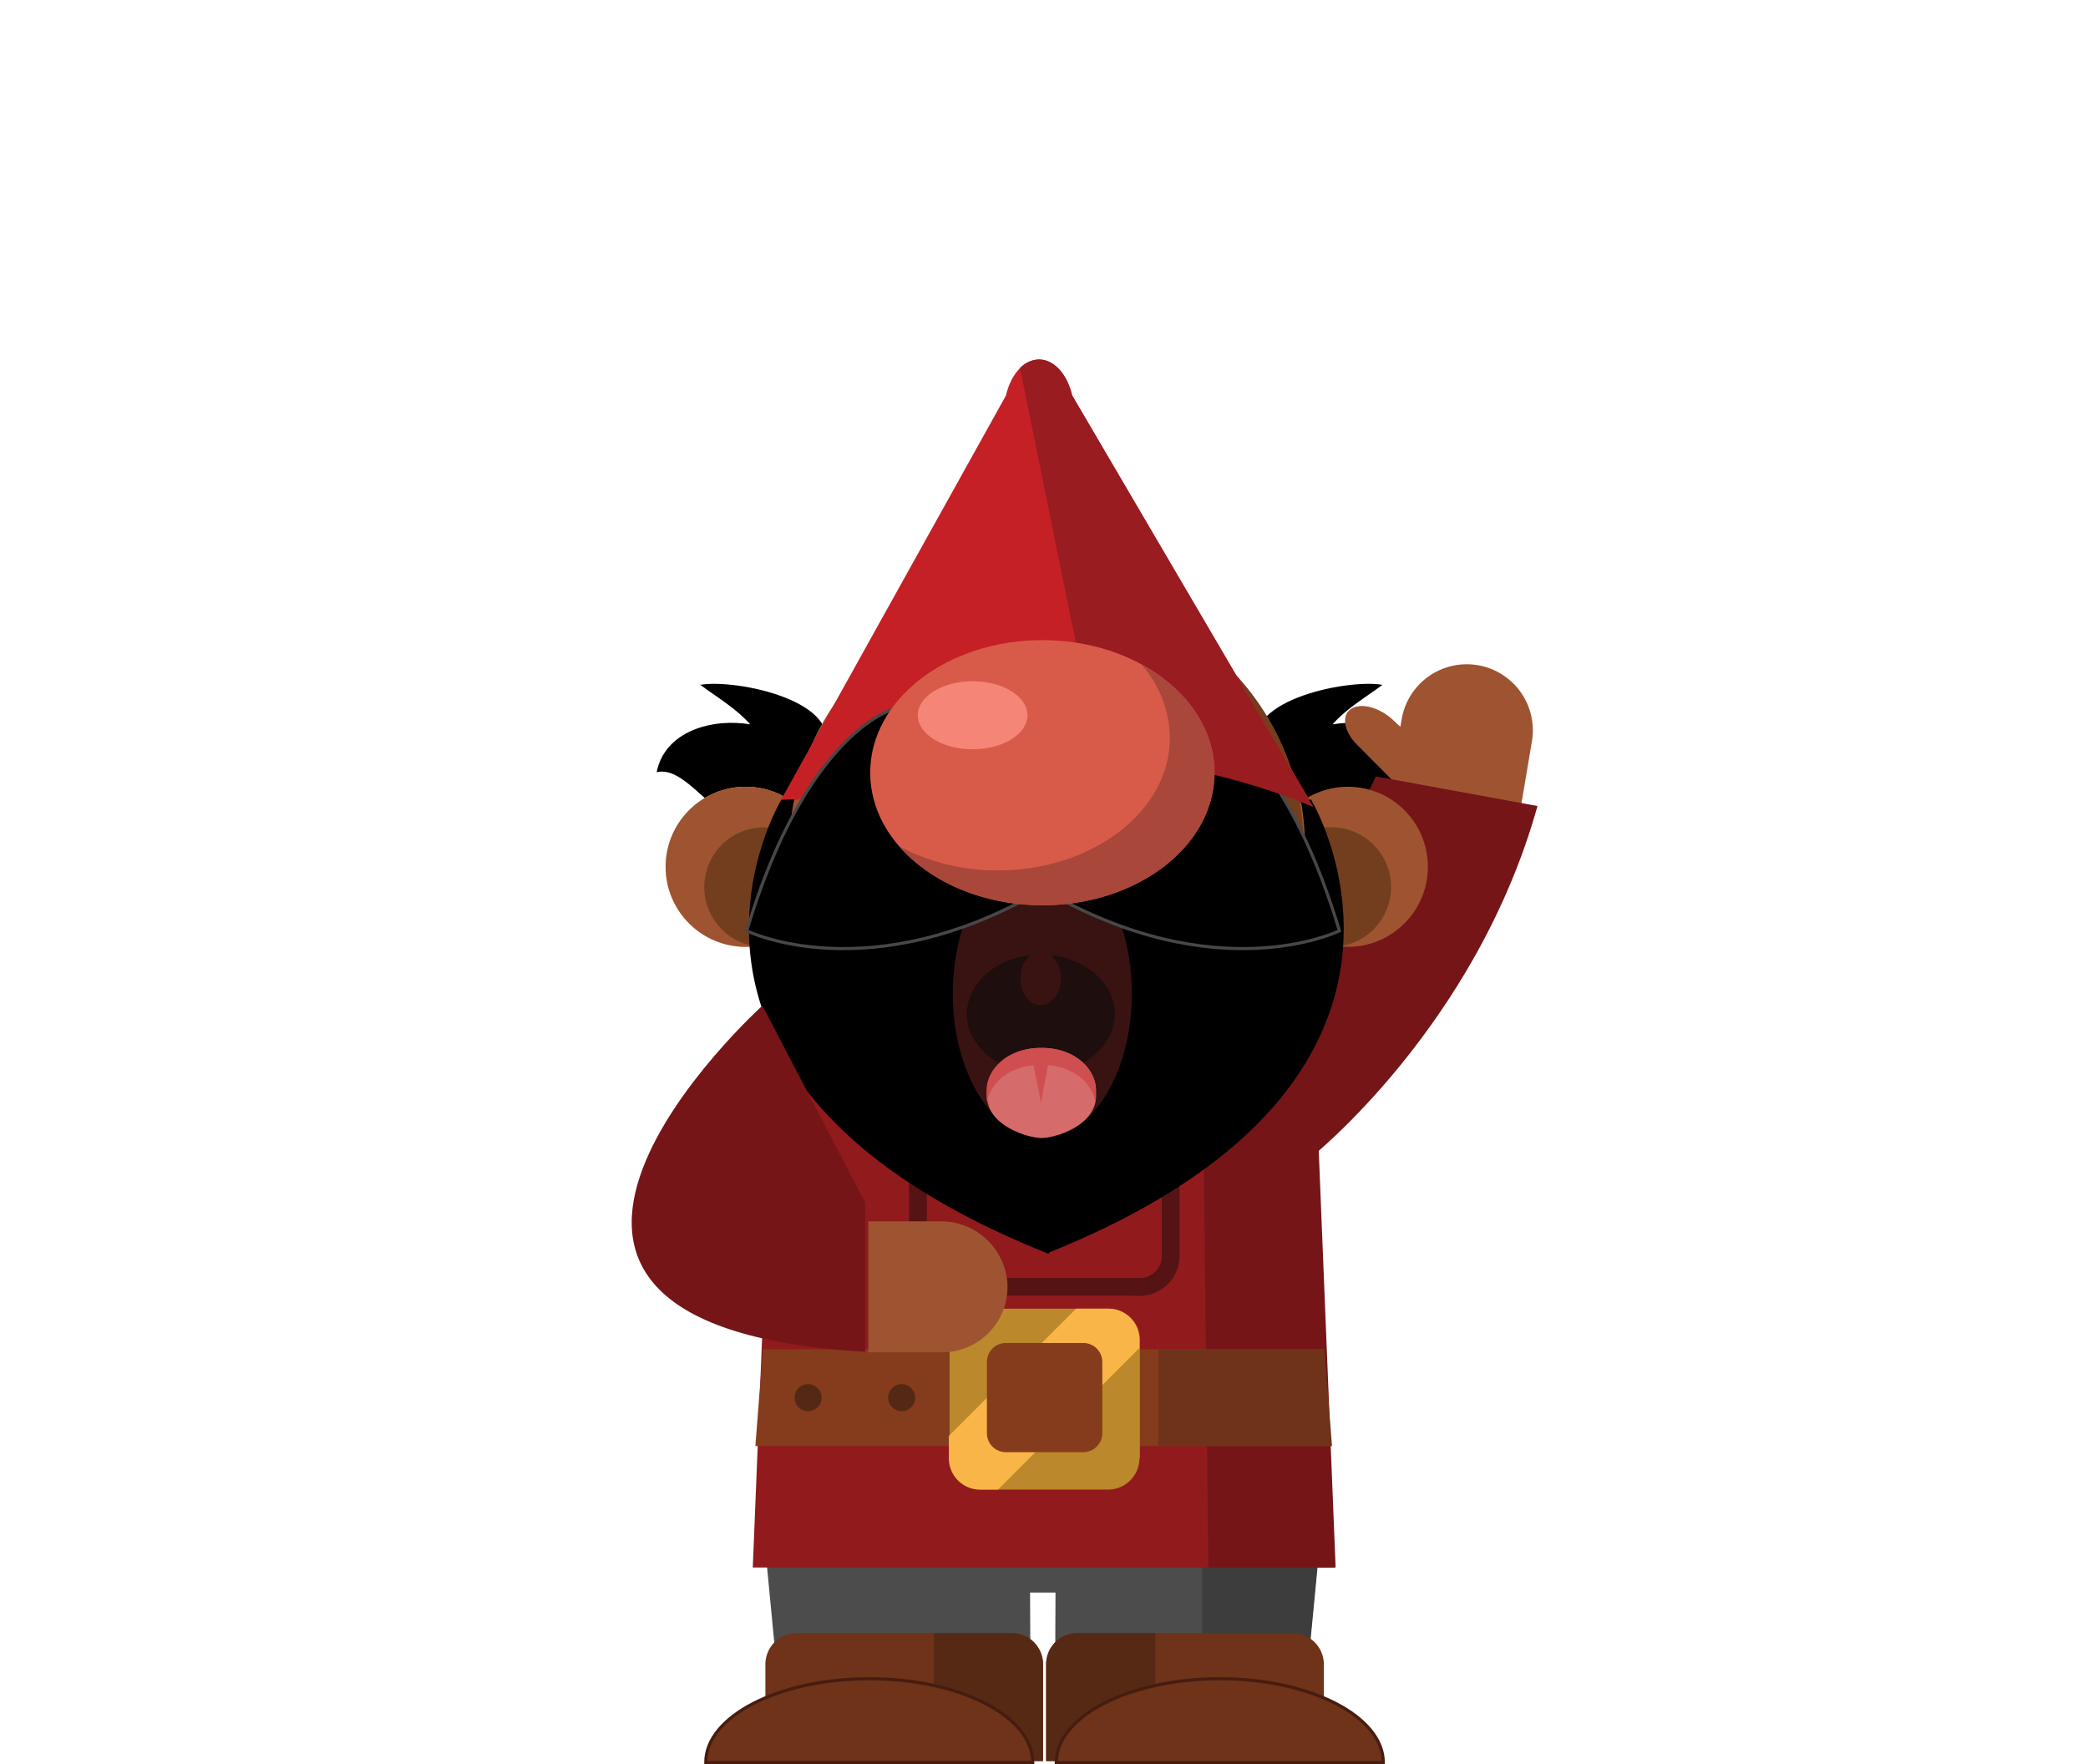 <svg id="Layer_1" data-name="Layer 1" xmlns="http://www.w3.org/2000/svg" viewBox="0 0 361 305"><title>Artboard 7</title><path d="M217.8,130.26c-4.31-9,15.1-12.94,21.22-11.86-2.88,2.15-6.12,4-8.63,6.83,6.47-1.08,14.74,1.08,16.18,8.27-4.68-1.08-9,6.83-13.67,7.91-6.11,1.44-14.38-3.24-15.46-9.35m-75.15-1.8c4.32-9-15.1-12.94-21.21-11.86,2.88,2.15,6.11,4,8.63,6.83-6.47-1.08-14.74,1.08-16.18,8.27,4.67-1.08,9,6.83,13.66,7.91,6.11,1.44,14.38-3.24,15.46-9.35"/><circle cx="128.92" cy="149.86" r="13.84" style="fill:#fcc184"/><circle cx="128.92" cy="149.86" r="13.84" style="fill:#9e5431"/><path d="M255.48,115a11.42,11.42,0,0,0-13.15,9.38h0l-.22,1.28-1.28-1.2c-2.43-2.25-5.73-3.06-7.37-1.81s-1,4.1,1.42,6.36l5.71,5.75-.38,2.29,22.52,3.77,2.13-12.67A11.42,11.42,0,0,0,255.48,115Z" style="fill:#9e5431"/><path d="M133.94,143.15a9.61,9.61,0,0,0-1.51-.12,10.34,10.34,0,0,0-.65,20.67c.22,0,.43,0,.65,0a10.19,10.19,0,0,0,3.41-.59C132.71,157,132.59,150.07,133.94,143.15Z" style="fill:#733e1e"/><path d="M226.65,200.1s28.55-22.67,39.17-60.75l-27.94-5.12L223.55,164" style="fill:#751517"/><path d="M203.42,260.77H131.64l3.21,33.44h43.33l-.09-18.88h4.4l-.09,18.88h43.09l3.21-33.44Z" style="fill:#4c4c4d"/><path d="M207.84,260.77v33.44h17.72l3.21-33.44Z" style="fill:#3d3d3d"/><path d="M230.64,271H130.15l4.27-105.18h92Z" style="fill:#911a1d"/><circle cx="180.97" cy="146.87" r="44.49" style="fill:#9e5431"/><circle cx="233.03" cy="149.86" r="13.84" style="fill:#9e5431"/><path d="M198.36,105.9a44.5,44.5,0,0,1-46.51,74.59,44.49,44.49,0,1,0,46.51-74.59Zm30,37.25a9.64,9.64,0,0,1,1.52-.12,10.34,10.34,0,0,1,.64,20.67c-.21,0-.43,0-.64,0a10.16,10.16,0,0,1-3.42-.59C229.59,157,229.71,150.07,228.35,143.15Z" style="fill:#733e1e"/><path d="M185.36,68.35c-.84-3.61-3.09-6.2-5.72-6.2s-4.89,2.6-5.72,6.23l-39.58,71.14s46.57-19.46,92.77,0Z" style="fill:#c52026"/><path d="M207.72,165.84h18.94L230.92,271h-22Z" style="fill:#751517"/><path d="M197,222.47h-32.9a5.39,5.39,0,0,1-5.39-5.39V188a5.4,5.4,0,0,1,5.39-5.4H197a5.4,5.4,0,0,1,5.4,5.4v29.12a5.39,5.39,0,0,1-5.39,5.39Z" style="fill:none;stroke:#551314;stroke-miterlimit:10;stroke-width:3.058px"/><path d="M226.68,138.26l-1.82-.09c.76,4,2.23,15.39-3.31,25-.26-6.68-4.46-12.47-14.81-15a100.58,100.58,0,0,0-29.48-2.87c-12.59.36-22.29,6.11-33.44,11.14a22.28,22.28,0,0,0-4.92,3.21c-3.49-8.73-2.26-18-1.6-21.47l-2.22.11s-29.19,48.27,45.79,78.3v.12c-.13,0-.06-.06,0-.09a1.6,1.6,0,0,0,.53.09v-.18c74.47-30,45.28-78.27,45.28-78.27Z"/><ellipse cx="180.21" cy="171.77" rx="15.48" ry="24.91" style="fill:#391212"/><path d="M181.71,165.15a5.07,5.07,0,0,1,1.73,4c0,2.57-1.56,4.64-3.5,4.64s-3.51-2.07-3.51-4.64a5,5,0,0,1,1.74-4c-6.23.69-11,5-11,10.15,0,5.66,5.72,10.25,12.79,10.25s12.79-4.59,12.79-10.25C192.73,170.12,187.93,165.84,181.71,165.15Z" style="fill:#1e0e0e"/><path d="M189.5,189.42c0,5.34-7.33,7.33-9.44,7.33s-9.43-2-9.43-7.33v-.93c0-3.43,3.35-7.33,9.43-7.33s9.44,3.9,9.44,7.33Z" style="fill:#d66b6b"/><path d="M180,181.19c-6.08,0-9.43,3.89-9.43,7.33v.92a5.55,5.55,0,0,0,.09,1c.52-2.88,3.3-5.79,8-6.27.43,2.07,1.26,6,1.37,6.68,0-.72.78-4.64,1.18-6.71,4.8.43,7.64,3.38,8.17,6.31a5.55,5.55,0,0,0,.09-1v-.92c0-3.45-3.35-7.34-9.47-7.34Z" style="fill:#cf4e4f"/><path d="M180.21,190.94v-.11A.21.21,0,0,0,180.21,190.94Z" style="fill:#cf4e4f"/><path d="M231.58,160.92c-10.23-34.12-25.08-38.21-25.08-38.21L180.34,150.9l-26.16-28.19s-14.86,4.09-25.08,38.21c0,0,21.1,10.46,51.24-7.15,30.13,17.61,51.24,7.15,51.24,7.15Z" style="stroke:#484748;stroke-miterlimit:10;stroke-width:0.539px"/><path d="M190.07,131.1a112.27,112.27,0,0,1,37,8.42L185.36,68.35c-.84-3.61-3.09-6.2-5.72-6.2a4.68,4.68,0,0,0-3.29,1.49Z" style="fill:#991c20"/><path d="M228.9,233.26h-97L130.6,250h99.59Z" style="fill:#843c1c"/><path d="M200.29,250h30L229,233.26H200.29Z" style="fill:#6e3318"/><path d="M197,252.11a5.42,5.42,0,0,1-5.42,5.42h-22a5.38,5.38,0,0,1-5.4-5.38h0v-20.5a5.39,5.39,0,0,1,5.39-5.39h22.12a5.39,5.39,0,0,1,5.39,5.39v20.47Z" style="fill:#bb882c"/><path d="M169.55,257.53h3L197,233.05v-1.41a5.39,5.39,0,0,0-5.39-5.39h-5.56l-22,22v3.93a5.39,5.39,0,0,0,5.43,5.35Z" style="fill:#f9b547"/><path d="M190.48,257h.64a5.39,5.39,0,0,0,5.39-5.39V251ZM167,226.71a5.31,5.31,0,0,0-2.32,2.32Z" style="fill:#bb882c"/><path d="M187.3,251.06H173.91a3.28,3.28,0,0,1-3.28-3.28h0v-12.3a3.28,3.28,0,0,1,3.27-3.29h13.4a3.28,3.28,0,0,1,3.28,3.28h0v12.3a3.29,3.29,0,0,1-3.27,3.29Z" style="fill:#843c1c"/><circle cx="139.71" cy="241.64" r="2.34" style="fill:#542815"/><circle cx="155.89" cy="241.64" r="2.34" style="fill:#542815"/><path d="M186.27,282.34h37.21a5.4,5.4,0,0,1,5.4,5.4v11.32a5.4,5.4,0,0,1-5.4,5.4H180.87V287.71a5.4,5.4,0,0,1,5.4-5.37Z" style="fill:#6e3318"/><path d="M186.27,282.34h13.48v22.12H180.87V287.71a5.4,5.4,0,0,1,5.4-5.37Z" style="fill:#562915"/><path d="M210.89,290.23c15.61,0,28.27,6.49,28.27,14.5H182.62c0-8,12.66-14.5,28.27-14.5Z" style="fill:#6e3318;stroke:#471c10;stroke-miterlimit:10;stroke-width:0.539px"/><path d="M174.94,282.34H137.73a5.4,5.4,0,0,0-5.4,5.4v11.32a5.4,5.4,0,0,0,5.4,5.4h42.6V287.71A5.39,5.39,0,0,0,174.94,282.34Z" style="fill:#6e3318"/><path d="M174.94,282.34H161.46v22.12h18.87V287.71A5.39,5.39,0,0,0,174.94,282.34Z" style="fill:#562915"/><path d="M150.33,290.23c-15.62,0-28.31,6.48-28.31,14.48h56.54c0-8-12.62-14.48-28.23-14.48Z" style="fill:#6e3318;stroke:#471c10;stroke-miterlimit:10;stroke-width:0.539px"/><ellipse cx="180.21" cy="133.59" rx="29.76" ry="22.92" style="fill:#d85b4a"/><path d="M197.26,114.8a19.42,19.42,0,0,1,5,12.76c0,12.66-13.33,22.92-29.76,22.92a36,36,0,0,1-17-4.14c5.34,6.13,14.43,10.17,24.73,10.17,16.44,0,29.76-10.26,29.76-22.92C210,125.81,204.94,119,197.26,114.8Z" style="fill:#a9473a"/><ellipse cx="168.16" cy="123.66" rx="9.48" ry="5.88" style="fill:#f58677"/><path d="M162.58,211.15H150.13V233.8h12.74a11.31,11.31,0,0,0,11.32-11.31v-.4a11.52,11.52,0,0,0-11.61-10.94Z" style="fill:#9e5431"/><path d="M131.82,173.86s-61.18,55.29,17.77,59.85v-25.8" style="fill:#751517"/></svg>